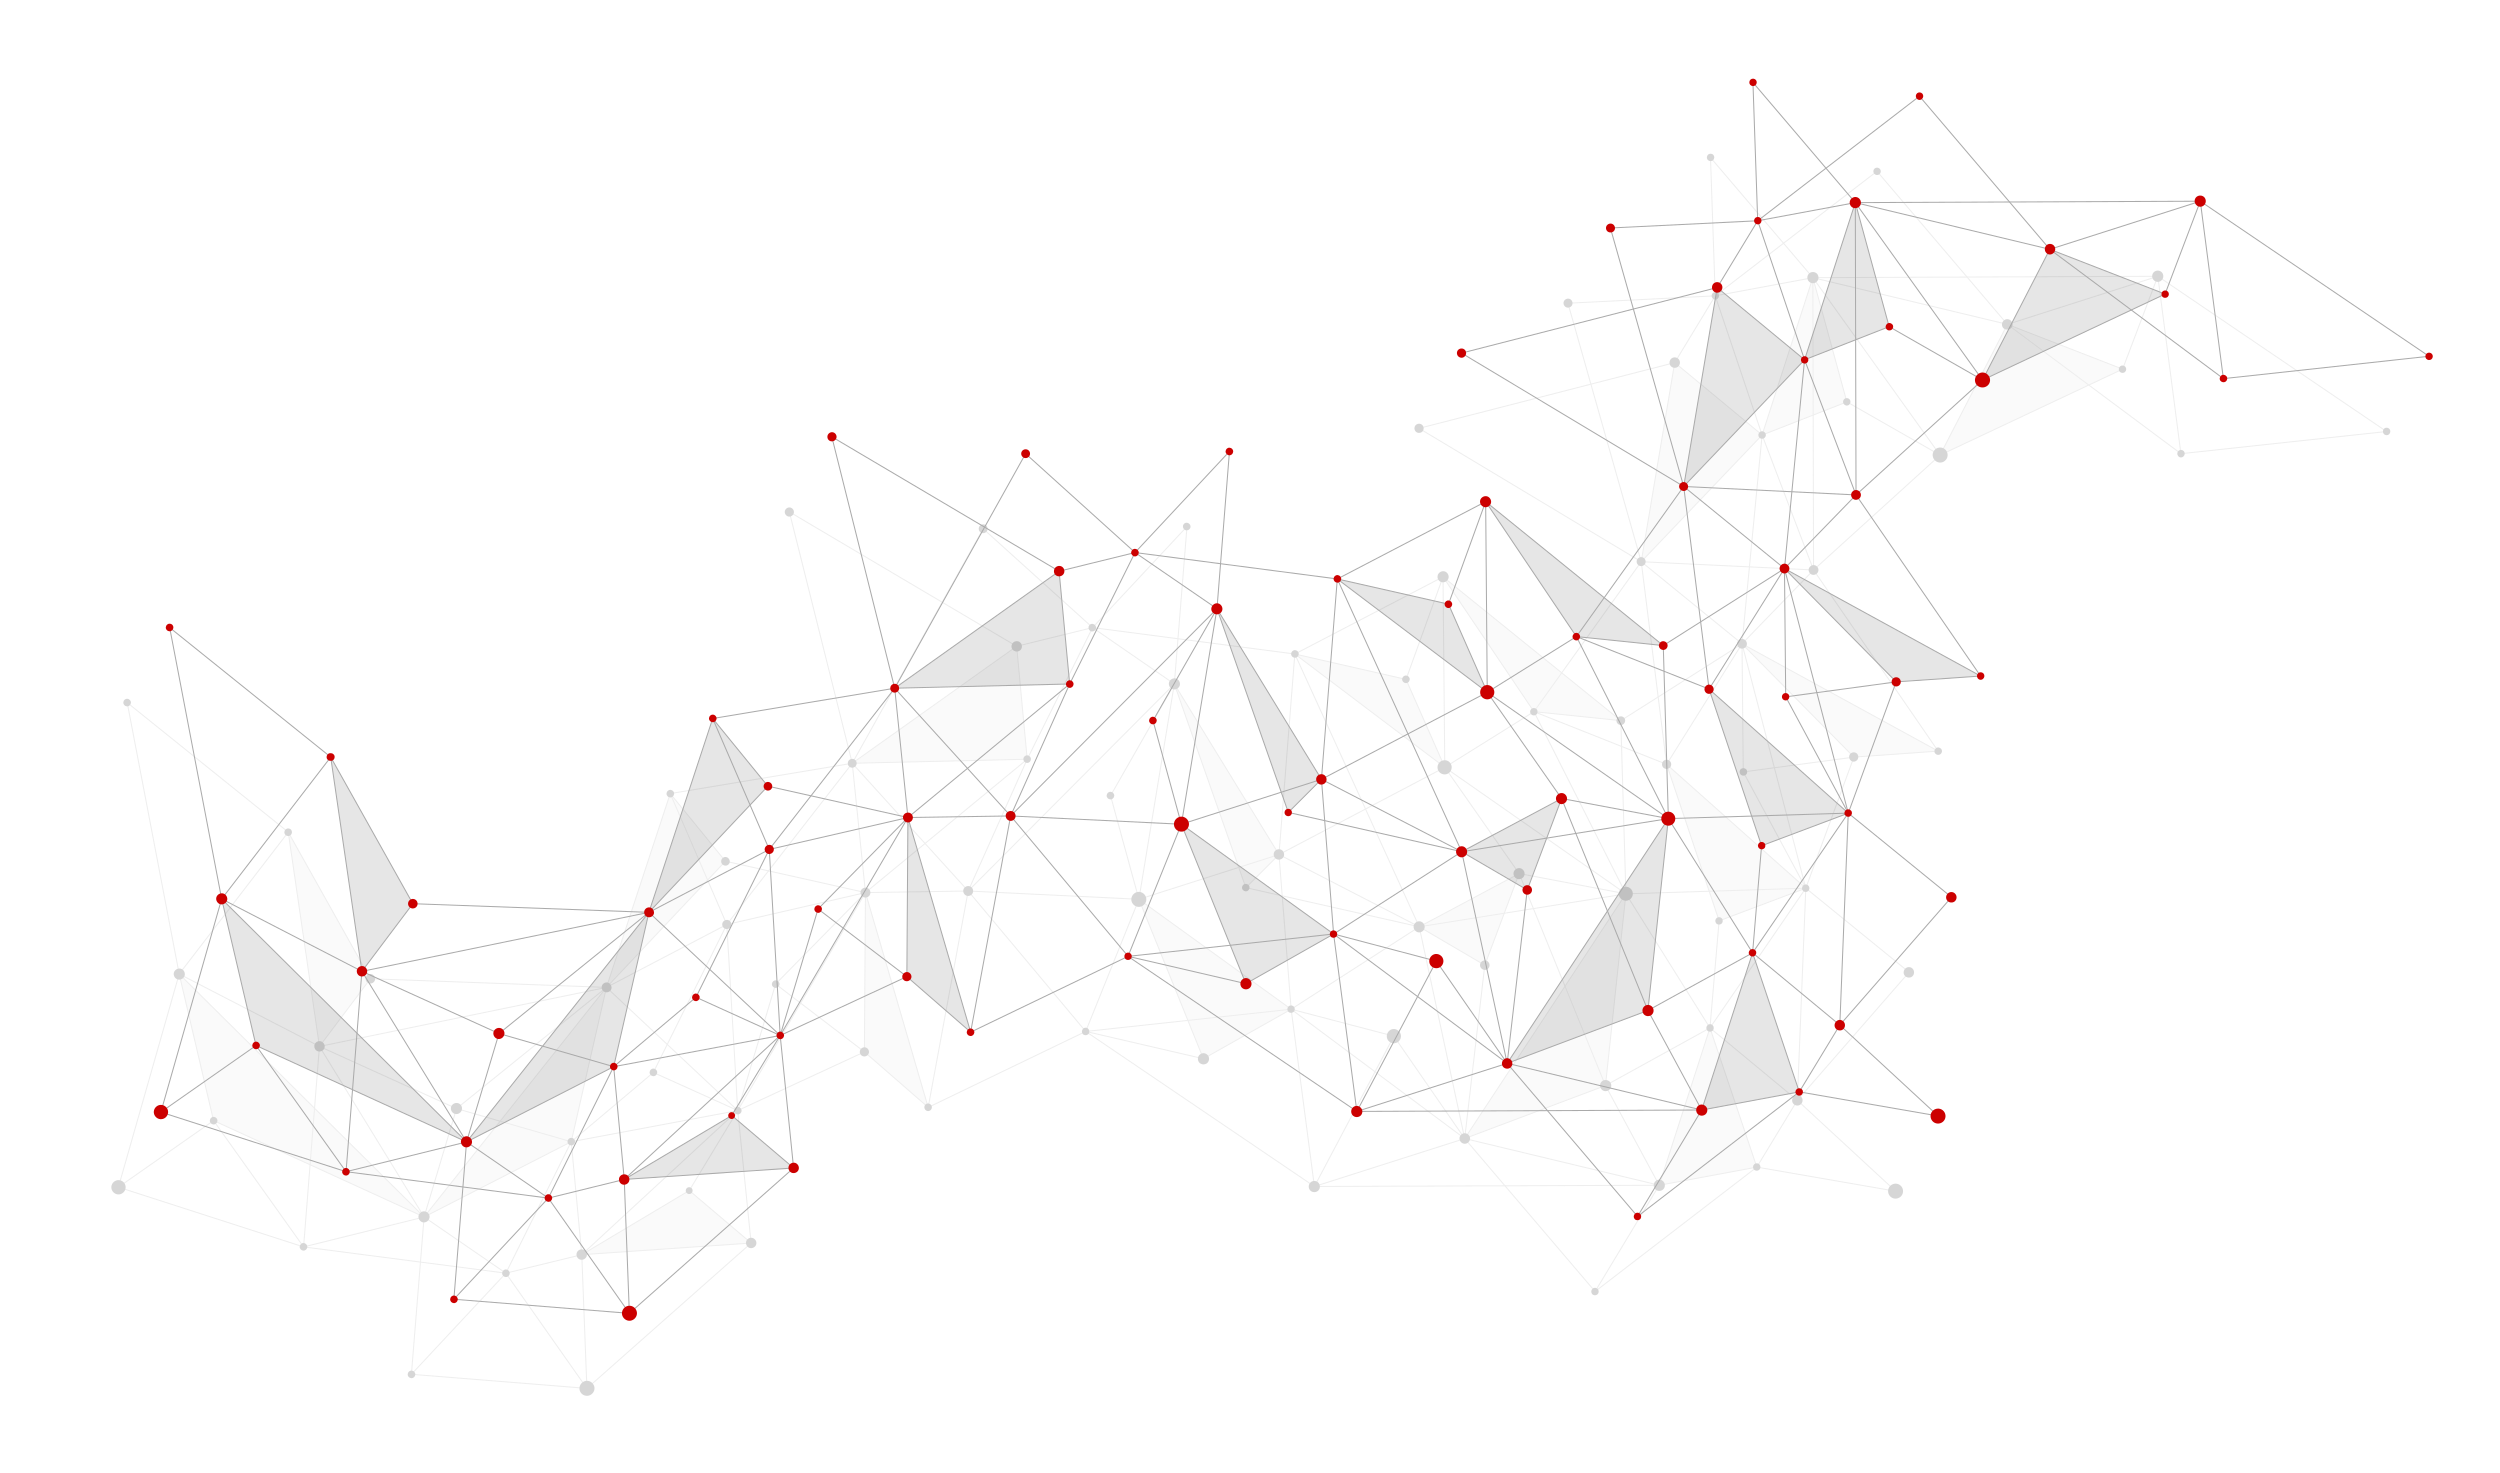 <?xml version="1.0" encoding="utf-8"?>
<!-- Generator: Adobe Illustrator 23.0.6, SVG Export Plug-In . SVG Version: 6.00 Build 0)  -->
<svg version="1.1" id="aeb5f580-2f50-46b3-98d3-690bb64aa878"
	 xmlns="http://www.w3.org/2000/svg" xmlns:xlink="http://www.w3.org/1999/xlink" x="0px" y="0px" viewBox="0 0 1418.9 836"
	 style="enable-background:new 0 0 1418.9 836;" xml:space="preserve">
<style type="text/css">
	.st0{opacity:0.2;}
	.st1{opacity:0.1;}
	.st2 opacity-1{fill:#AAAAAA;}
	.st3{fill:none;stroke:#AAAAAA;stroke-width:0.58;stroke-miterlimit:10;}
	.st4{fill:#333333;}
	.st5{fill:#CC0000;}



.anim-1{
	animation: color_pulse 10s infinite ease-in;
	animation-delay: 0s;
}
.anim-2{
	animation: color_pulse 10s infinite ease-in;
	animation-delay: 1s;
}
.anim-3{
	animation: color_pulse 10s infinite ease-in;
	animation-delay: 2s;
}
.anim-4{
	animation: color_pulse 10s infinite ease-in;
	animation-delay: 3s;
}
.anim-5{
	animation: color_pulse 10s infinite ease-in;
	animation-delay: 4s;
}

.anim-6{
	animation: color_pulse 10s infinite ease-in;
	animation-delay: 5s;
}

.anim-7{
	animation: color_pulse 10s infinite ease-in;
	animation-delay: 6s;
}

.anim-8{
	animation: color_pulse 10s infinite ease-in;
	animation-delay: 7s;
}

.anim-9{
	animation: color_pulse 10s infinite ease-in;
	animation-delay: 8s;
}

.opacity-1 { 
  animation: color_opacity 10s infinite ease-in;
	animation-delay: 0s;
}
.opacity-3 { 
  animation: color_opacity 10s infinite ease-in;
	animation-delay: 2s;
}
.opacity-6 { 
  animation: color_opacity 10s infinite ease-in;
	animation-delay: 5s;
}
.opacity-9 { 
  animation: color_opacity 10s infinite ease-in;
	animation-delay: 8s;
}

@keyframes color_pulse {
	0% { fill: #AAAAAA; }
	15% { fill: #e0928d; }
	30%{ fill: #CC0000; }
  75% { fill: #e0928d; }
  100% { fill: #AAAAAA; }
}

@keyframes color_opacity {
	0% { opacity: 100%; }
	15% { opacity: 0; }
	30%,100% { opacity: 100%; }
}


</style>
<g>
	<g class="st0">
		<g class="st1">
			<polygon class="st2 opacity-1" points="805.5,526 842.7,547.8 862.2,495.8 			"/>
			<polygon class="st2 opacity-3" points="975.7,522.6 945.9,433.8 1024.9,504.1 			"/>
			<polygon class="st2 opacity-6" points="1052.2,429.7 988.7,365.4 1100,426.3 			"/>
			<polygon class="st2 opacity-9" points="1000.1,246.9 1048.2,228.1 1028.9,157.6 			"/>
			<polygon class="st2 opacity-1" points="1101.1,258.3 1139.3,184.1 1204.7,209.5 			"/>
			<polygon class="st2 opacity-3" points="819,327.4 870.6,403.9 919.9,409 			"/>
			<polygon class="st2 opacity-6" points="941.7,672.7 997.1,662.4 970.5,583.4 			"/>
			<polygon class="st2 opacity-9" points="831.3,646.2 911.2,616.1 922.8,507.3 			"/>
			<polygon class="st2 opacity-1" points="683,600.9 732.8,572.8 646.4,510.4 			"/>
			<polygon class="st2 opacity-3" points="666.5,388.2 725.9,485 707.1,503.8 			"/>
			<polygon class="st2 opacity-6" points="734.9,371.2 820,435.5 798,385.6 			"/>
			<polygon class="st2 opacity-9" points="483.7,433.2 583,430.9 577,366.8 			"/>
			<polygon class="st2 opacity-1" points="344.2,560.4 380.4,450.4 411.7,488.8 			"/>
			<polygon class="st2 opacity-3" points="490.6,597 491.2,506.6 526.8,628.5 			"/>
			<polygon class="st2 opacity-6" points="330.2,712.1 391.2,675.7 426.3,705.5 			"/>
			<polygon class="st2 opacity-9" points="240.7,690.7 324.2,648 344.2,560.4 			"/>
			<polygon class="st2 opacity-1" points="181.3,593.9 163.6,472.3 210.2,555.5 			"/>
			<polygon class="st2 opacity-3" points="101.7,552.8 121.2,636 240.7,690.7 			"/>
			<polygon class="st2 opacity-6" points="950.5,205.8 1000.1,246.9 931.5,318.8 			"/>
		</g>
		<g>
			<line class="st3" x1="746" y1="673.4" x2="791.1" y2="588.1"/>
			<polyline class="st3" points="646.4,510.4 683,600.9 732.8,572.8 			"/>
			<line class="st3" x1="616.2" y1="585.4" x2="683" y2="600.9"/>
			<polyline class="st3" points="950.5,205.8 931.5,318.8 1000.1,246.9 1029.3,323.5 931.5,318.8 945.9,433.8 1024.9,504.1 
				922.8,507.3 970.5,583.4 1024.9,504.1 1020.1,624.5 			"/>
			<polyline class="st3" points="1000.1,246.9 988.7,365.4 1100,426.3 1029.3,323.5 988.7,365.4 1052.2,429.7 1100,426.3 			"/>
			<polyline class="st3" points="1028.9,157.6 973.5,167.9 1065.3,97.2 1139.3,184.1 1028.9,157.6 970.8,89.4 973.5,167.9 
				950.5,205.8 1000.1,246.9 973.5,167.9 889.9,172.1 931.5,318.8 805.4,243.1 950.5,205.8 			"/>
			<polyline class="st3" points="1237.8,257.5 1224.7,156.8 1139.3,184.1 1237.8,257.5 1354.5,244.9 1224.7,156.8 1028.9,157.6 
				1000.1,246.9 1048.2,228.1 			"/>
			<polyline class="st3" points="1101.1,258.3 1029.3,323.5 1028.9,157.6 1101.1,258.3 1139.3,184.1 1204.7,209.5 1101.1,258.3 			
				"/>
			<polyline class="st3" points="922.8,507.3 870.6,403.9 945.9,433.8 988.7,365.4 931.5,318.8 870.6,403.9 919.9,409 922.8,507.3 
				911.2,616.1 970.5,583.4 			"/>
			<polyline class="st3" points="941.7,672.7 831.3,646.2 905.3,733 997.1,662.4 941.7,672.7 			"/>
			<polyline class="st3" points="945.9,433.8 975.7,522.6 1024.9,504.1 1083.5,551.8 1020.1,624.5 1075.9,676.1 997.1,662.4 
				970.5,583.4 1020.1,624.5 997.1,662.4 			"/>
			<polyline class="st3" points="922.8,507.3 831.3,646.2 911.2,616.1 941.7,672.7 			"/>
			<line class="st3" x1="989.4" y1="438.1" x2="1024.9" y2="504.1"/>
			<polyline class="st3" points="1028.9,157.6 1048.2,228.1 1101.1,258.3 			"/>
			<polyline class="st3" points="577,366.8 483.7,433.2 583,430.9 549.5,505.7 483.7,433.2 412.5,524.7 418.7,630.3 344.2,560.4 
				324.2,648 418.7,630.3 330.2,712.1 			"/>
			<polyline class="st3" points="583,430.9 491.2,506.6 526.8,628.5 549.5,505.7 491.2,506.6 490.6,597 526.8,628.5 			"/>
			<polyline class="st3" points="666.5,388.2 620.1,356.2 734.9,371.2 725.9,485 666.5,388.2 673.7,298.8 620.1,356.2 577,366.8 
				583,430.9 620.1,356.2 558,300.1 483.7,433.2 448,290.5 577,366.8 			"/>
			<polyline class="st3" points="370.8,608.7 324.2,648 240.7,690.7 101.7,552.8 72.2,398.8 163.6,472.3 181.3,593.9 101.7,552.8 
				163.6,472.3 			"/>
			<polyline class="st3" points="324.2,648 259.1,629.2 344.2,560.4 411.7,488.8 380.4,450.4 483.7,433.2 491.2,506.6 412.5,524.7 
				380.4,450.4 344.2,560.4 240.7,690.7 172.3,707.7 67.2,673.8 101.7,552.8 121.2,636 172.3,707.7 			"/>
			<polyline class="st3" points="412.5,524.7 370.8,608.7 418.7,630.3 426.3,705.5 330.2,712.1 333.1,788 287.1,722.6 324.2,648 
				330.2,712.1 287.1,722.6 233.5,780 240.7,690.7 181.3,593.9 172.3,707.7 287.1,722.6 240.7,690.7 			"/>
			<polyline class="st3" points="411.7,488.8 491.2,506.6 418.7,630.3 490.6,597 440.2,558.5 491.2,506.6 			"/>
			<polyline class="st3" points="440.2,558.5 418.7,630.3 391.2,675.7 426.3,705.5 333.1,788 233.5,780 			"/>
			<polyline class="st3" points="666.5,388.2 630.3,451.6 646.4,510.4 732.8,572.8 746,673.4 831.3,646.2 732.8,572.8 616.2,585.4 
				746,673.4 941.7,672.7 970.5,583.4 975.7,522.6 			"/>
			<polyline class="st3" points="805.5,526 732.8,572.8 725.9,485 820,435.5 922.8,507.3 805.5,526 725.9,485 646.4,510.4 
				666.5,388.2 549.5,505.7 646.4,510.4 			"/>
			<polyline class="st3" points="820,435.5 862.2,495.8 922.8,507.3 			"/>
			<polyline class="st3" points="734.9,371.2 819,327.4 870.6,403.9 820,435.5 734.9,371.2 805.5,526 831.3,646.2 791.1,588.1 
				732.8,572.8 			"/>
			<polyline class="st3" points="820,435.5 819,327.4 919.9,409 988.7,365.4 1024.9,504.1 1052.2,429.7 989.4,438.1 988.7,365.4 			
				"/>
			<polyline class="st3" points="646.4,510.4 616.2,585.4 526.8,628.5 			"/>
			<line class="st3" x1="549.5" y1="505.7" x2="616.2" y2="585.4"/>
			<polyline class="st3" points="911.2,616.1 862.2,495.8 805.5,526 842.7,547.8 862.2,495.8 			"/>
			<line class="st3" x1="842.7" y1="547.8" x2="831.3" y2="646.2"/>
			<line class="st3" x1="1224.7" y1="156.8" x2="1204.7" y2="209.5"/>
			<line class="st3" x1="391.2" y1="675.7" x2="330.2" y2="712.1"/>
			<polyline class="st3" points="67.2,673.8 121.2,636 240.7,690.7 259.1,629.2 181.3,593.9 344.2,560.4 412.5,524.7 			"/>
			<polyline class="st3" points="163.6,472.3 210.2,555.5 181.3,593.9 			"/>
			<line class="st3" x1="210.2" y1="555.5" x2="344.2" y2="560.4"/>
			<polyline class="st3" points="666.5,388.2 707.1,503.8 725.9,485 			"/>
			<line class="st3" x1="707.1" y1="503.8" x2="805.5" y2="526"/>
			<polyline class="st3" points="734.9,371.2 798,385.6 820,435.5 			"/>
			<line class="st3" x1="798" y1="385.6" x2="819" y2="327.4"/>
			<line class="st3" x1="905.3" y1="733" x2="941.7" y2="672.7"/>
		</g>
		<g>
			<path class="st4" d="M972.2,91c0.9-0.8,1-2.1,0.3-3s-2.1-1-3-0.3c-0.9,0.8-1,2.1-0.3,3c0,0,0,0,0,0C970,91.6,971.3,91.7,972.2,91
				z"/>
			<path class="st4" d="M974.9,169.5c0.9-0.8,1-2.1,0.3-3s-2.1-1-3-0.3c-0.9,0.8-1,2.1-0.3,3c0,0,0,0,0,0
				C972.7,170.2,974,170.3,974.9,169.5z"/>
			<path class="st4" d="M1001.5,248.5c0.9-0.8,1-2.1,0.2-3c-0.8-0.9-2.1-1-3-0.2l0,0c-0.9,0.8-1,2.1-0.2,3
				C999.2,249.2,1000.6,249.3,1001.5,248.5z"/>
			<path class="st4" d="M1049.5,229.7c0.9-0.8,1-2.1,0.3-3c-0.8-0.9-2.1-1-3-0.3c-0.9,0.8-1,2.1-0.3,3c0,0,0,0,0,0
				C1047.3,230.3,1048.6,230.5,1049.5,229.7z"/>
			<path class="st4" d="M1031.1,325.6c1.2-1,1.3-2.8,0.3-3.9c-1-1.2-2.8-1.3-3.9-0.3c-1.2,1-1.3,2.8-0.3,3.9
				C1028.1,326.5,1029.9,326.6,1031.1,325.6C1031.1,325.6,1031.1,325.6,1031.1,325.6z"/>
			<path class="st4" d="M990.5,367.5c1.2-1,1.3-2.7,0.3-3.9c-1-1.2-2.7-1.3-3.9-0.3c-1.2,1-1.3,2.7-0.3,3.9
				C987.6,368.3,989.3,368.5,990.5,367.5z"/>
			<path class="st4" d="M1053.8,431.6c1.1-0.9,1.2-2.6,0.3-3.7c-0.9-1.1-2.6-1.2-3.7-0.3c-1.1,0.9-1.2,2.6-0.3,3.7
				C1051.1,432.5,1052.7,432.6,1053.8,431.6C1053.8,431.7,1053.8,431.7,1053.8,431.6z"/>
			<path class="st4" d="M933.1,320.7c1.1-0.9,1.2-2.5,0.3-3.6c-0.9-1.1-2.5-1.2-3.6-0.3c-1.1,0.9-1.2,2.5-0.3,3.6c0,0,0,0,0,0
				C930.5,321.5,932,321.6,933.1,320.7z"/>
			<path class="st4" d="M891.6,174c1.1-0.9,1.2-2.5,0.3-3.6c-0.9-1.1-2.5-1.2-3.6-0.3c-1.1,0.9-1.2,2.5-0.3,3.6c0,0,0,0,0,0
				C888.9,174.8,890.5,174.9,891.6,174C891.6,174,891.6,174,891.6,174z"/>
			<path class="st4" d="M1101.4,428c0.9-0.8,1.1-2.1,0.3-3c-0.8-0.9-2.1-1.1-3-0.3c-0.9,0.8-1.1,2.1-0.3,3c0,0,0,0,0,0
				C1099.2,428.6,1100.5,428.7,1101.4,428z"/>
			<path class="st4" d="M1066.7,98.9c0.9-0.8,1-2.1,0.3-3c-0.8-0.9-2.1-1-3-0.3c-0.9,0.8-1,2.1-0.3,3c0,0,0,0,0,0
				C1064.5,99.5,1065.8,99.6,1066.7,98.9z"/>
			<path class="st4" d="M1239.2,259.1c0.9-0.8,1-2.1,0.3-3c-0.8-0.9-2.1-1-3-0.3c-0.9,0.8-1,2.1-0.3,3c0,0,0,0,0,0
				C1237,259.8,1238.3,259.9,1239.2,259.1z"/>
			<path class="st4" d="M1206,211.2c0.9-0.8,1-2.1,0.3-3c-0.8-0.9-2.1-1-3-0.3c-0.9,0.8-1,2.1-0.3,3c0,0,0,0,0,0
				C1203.8,211.8,1205.1,211.9,1206,211.2z"/>
			<path class="st4" d="M1355.9,246.5c0.9-0.8,1-2.1,0.3-3c-0.8-0.9-2.1-1-3-0.3c-0.9,0.8-1,2.1-0.3,3c0,0,0,0,0,0
				C1353.6,247.1,1355,247.3,1355.9,246.5z"/>
			<path class="st4" d="M1031,160c1.3-1.1,1.5-3.1,0.4-4.5c-1.1-1.3-3.1-1.5-4.5-0.4c-1.3,1.1-1.5,3.1-0.4,4.5c0,0,0,0,0,0
				C1027.7,161,1029.7,161.1,1031,160z"/>
			<path class="st4" d="M1226.7,159.2c1.3-1.1,1.5-3.1,0.4-4.5c-1.1-1.3-3.1-1.5-4.5-0.4c-1.3,1.1-1.5,3.1-0.4,4.5
				C1223.4,160.2,1225.4,160.4,1226.7,159.2C1226.7,159.2,1226.7,159.2,1226.7,159.2z"/>
			<path class="st4" d="M1141.2,186.4c1.3-1.1,1.4-3,0.3-4.2c-1.1-1.3-3-1.4-4.2-0.3c-1.3,1.1-1.4,2.9-0.4,4.2
				C1138.1,187.3,1139.9,187.4,1141.2,186.4C1141.2,186.4,1141.2,186.4,1141.2,186.4z"/>
			<path class="st4" d="M1103.9,261.5c1.8-1.5,2-4.2,0.5-6c-1.5-1.8-4.2-2-6-0.5c-1.8,1.5-2,4.2-0.5,6
				C1099.4,262.8,1102.1,263.1,1103.9,261.5C1103.9,261.6,1103.9,261.5,1103.9,261.5z"/>
			<path class="st4" d="M1078.6,679.3c1.8-1.5,2-4.2,0.5-6c-1.5-1.8-4.2-2-6-0.5c-1.8,1.5-2,4.2-0.5,6
				C1074.1,680.6,1076.8,680.8,1078.6,679.3C1078.6,679.3,1078.6,679.3,1078.6,679.3z"/>
			<path class="st4" d="M952.4,208.1c1.3-1.1,1.4-3,0.4-4.2c-1.1-1.3-3-1.4-4.2-0.4s-1.4,3-0.4,4.2c0,0,0,0,0,0
				C949.3,209,951.2,209.1,952.4,208.1z"/>
			<path class="st4" d="M807.1,245.1c1.1-0.9,1.2-2.6,0.3-3.7c-0.9-1.1-2.6-1.2-3.7-0.3c-1.1,0.9-1.2,2.6-0.3,3.7c0,0,0,0,0,0
				C804.3,245.9,806,246,807.1,245.1z"/>
			<path class="st4" d="M995.7,660.7c-0.9,0.8-1,2.1-0.3,3s2.1,1,3,0.3c0.9-0.8,1-2.1,0.3-3c0,0,0,0,0,0
				C998,660.1,996.6,660,995.7,660.7z"/>
			<path class="st4" d="M969.2,581.8c-0.9,0.8-1,2.1-0.3,3s2.1,1,3,0.3s1-2.1,0.3-3c0,0,0,0,0,0C971.4,581.1,970.1,581,969.2,581.8z
				"/>
			<path class="st4" d="M920.2,504.2c-1.7,1.4-1.9,4-0.5,5.6c1.4,1.7,4,1.9,5.6,0.5c1.7-1.4,1.9-4,0.5-5.6c0,0,0,0,0,0
				C924.4,503,921.9,502.8,920.2,504.2z"/>
			<path class="st4" d="M944.2,431.8c-1.1,0.9-1.2,2.6-0.3,3.7c0.9,1.1,2.6,1.2,3.7,0.3c1.1-0.9,1.2-2.6,0.3-3.7c0,0,0,0,0,0
				C946.9,431,945.3,430.9,944.2,431.8C944.2,431.8,944.2,431.8,944.2,431.8z"/>
			<path class="st4" d="M918.3,407.1c-1,0.9-1.2,2.4-0.3,3.5c0.9,1,2.4,1.2,3.5,0.3c1-0.9,1.2-2.4,0.3-3.5c0,0,0,0,0,0
				C920.9,406.4,919.3,406.3,918.3,407.1C918.3,407.1,918.3,407.1,918.3,407.1z"/>
			<path class="st4" d="M1023.5,502.5c-0.9,0.8-1,2.1-0.3,3c0.8,0.9,2.1,1,3,0.3c0.9-0.8,1-2.1,0.3-3c0,0,0,0,0,0
				C1025.7,501.8,1024.4,501.7,1023.5,502.5z"/>
			<path class="st4" d="M974.3,521c-0.9,0.8-1,2.1-0.3,3s2.1,1,3,0.3s1-2.1,0.3-3c0,0,0,0,0,0C976.6,520.4,975.2,520.3,974.3,521z"
				/>
			<path class="st4" d="M988,436.5c-0.9,0.8-0.9,2.2-0.1,3.1c0.8,0.8,2,0.9,2.9,0.2c1-0.7,1.1-2.1,0.4-3s-2.1-1.1-3-0.4
				C988.1,436.3,988.1,436.4,988,436.5z"/>
			<path class="st4" d="M869.2,402.3c-0.9,0.8-1,2.1-0.3,3c0.8,0.9,2.1,1,3,0.3s1-2.1,0.3-3c0,0,0,0,0,0
				C871.4,401.7,870.1,401.6,869.2,402.3z"/>
			<path class="st4" d="M903.9,731.4c-0.9,0.8-1,2.1-0.3,3s2.1,1,3,0.3c0.9-0.8,1-2.1,0.3-3c0,0,0,0,0,0
				C906.2,730.8,904.8,730.6,903.9,731.4z"/>
			<path class="st4" d="M731.4,571.1c-0.9,0.8-1,2.1-0.3,3s2.1,1,3,0.3s1-2.1,0.3-3c0,0,0,0,0,0
				C733.6,570.5,732.3,570.4,731.4,571.1z"/>
			<path class="st4" d="M705.7,502.1c-0.9,0.8-1.1,2.1-0.3,3c0.8,0.9,2.1,1.1,3,0.3c0.9-0.8,1.1-2.1,0.3-3c0,0,0,0,0,0
				C707.9,501.5,706.6,501.4,705.7,502.1z"/>
			<path class="st4" d="M614.8,583.8c-0.9,0.8-1,2.1-0.3,3s2.1,1,3,0.3s1-2.1,0.3-3c0,0,0,0,0,0C617,583.1,615.7,583,614.8,583.8z"
				/>
			<path class="st4" d="M939.7,670.3c-1.3,1.1-1.5,3.1-0.4,4.5c1.1,1.3,3.1,1.5,4.5,0.4c1.3-1.1,1.5-3.1,0.4-4.5c0,0,0,0,0,0
				C943,669.3,941,669.1,939.7,670.3z"/>
			<path class="st4" d="M909.2,613.7c-1.3,1.1-1.5,3.1-0.3,4.5c1.1,1.3,3.1,1.5,4.5,0.3c1.3-1.1,1.5-3.1,0.3-4.5
				C912.5,612.8,910.5,612.6,909.2,613.7z"/>
			<path class="st4" d="M743.9,671c-1.3,1.1-1.5,3.1-0.4,4.5c1.1,1.3,3.1,1.5,4.5,0.4c1.3-1.1,1.5-3.1,0.4-4.5c0,0,0,0,0,0
				C747.2,670,745.2,669.9,743.9,671C743.9,671,743.9,671,743.9,671z"/>
			<path class="st4" d="M681,598.5c-1.3,1.1-1.5,3.1-0.4,4.5c1.1,1.3,3.1,1.5,4.5,0.4c1.3-1.1,1.5-3.1,0.4-4.5
				C684.3,597.5,682.3,597.4,681,598.5C681,598.5,681,598.5,681,598.5z"/>
			<path class="st4" d="M829.4,643.9c-1.3,1.1-1.4,3-0.3,4.2c1.1,1.3,3,1.4,4.2,0.3c1.3-1.1,1.4-3,0.3-4.2c0,0,0,0,0,0
				C832.5,643,830.6,642.8,829.4,643.9z"/>
			<path class="st4" d="M788.5,585c-1.7,1.5-1.9,4-0.5,5.7c1.5,1.7,4,1.9,5.7,0.5c1.7-1.5,1.9-4,0.5-5.7c0,0,0,0,0,0
				C792.7,583.8,790.2,583.5,788.5,585z"/>
			<path class="st4" d="M817.3,432.4c-1.7,1.5-1.9,4-0.5,5.7c1.5,1.7,4,1.9,5.7,0.5c1.7-1.5,1.9-4,0.5-5.7c0,0,0,0,0,0
				C821.6,431.2,819.1,431,817.3,432.4z"/>
			<path class="st4" d="M1018.2,622.2c-1.3,1.1-1.4,3-0.4,4.2c1.1,1.3,3,1.4,4.2,0.4c1.3-1.1,1.4-3,0.4-4.2c0,0,0,0,0,0
				C1021.3,621.3,1019.4,621.1,1018.2,622.2z"/>
			<path class="st4" d="M1081.5,549.6c-1.3,1.1-1.4,3-0.4,4.2s3,1.4,4.2,0.4s1.4-3,0.4-4.2c0,0,0,0,0,0
				C1084.7,548.7,1082.8,548.5,1081.5,549.6z"/>
			<path class="st4" d="M673.5,301c1.2,0,2.2-0.9,2.2-2.1c0-1.1-0.8-2-1.9-2.2c-1.2-0.2-2.3,0.7-2.4,1.9s0.7,2.3,1.9,2.4
				C673.3,301,673.4,301,673.5,301z"/>
			<path class="st4" d="M619.9,358.4c1.2,0,2.2-0.9,2.2-2.1c0-1.1-0.8-2-1.9-2.2c-1.2-0.2-2.3,0.7-2.4,1.9s0.7,2.3,1.9,2.4
				C619.7,358.4,619.8,358.4,619.9,358.4z"/>
			<path class="st4" d="M582.8,433c1.2,0.1,2.2-0.8,2.3-2c0.1-1.2-0.8-2.2-2-2.3c-1.2-0.1-2.2,0.8-2.3,2
				C580.8,431.9,581.6,432.9,582.8,433C582.8,433,582.8,433,582.8,433z"/>
			<path class="st4" d="M630.1,453.7c1.2,0.1,2.2-0.8,2.3-2c0.1-1.2-0.8-2.2-2-2.3c-1.2-0.1-2.2,0.8-2.3,2
				C628,452.6,628.9,453.6,630.1,453.7C630.1,453.7,630.1,453.7,630.1,453.7z"/>
			<path class="st4" d="M549.3,508.5c1.5,0.1,2.9-1,3-2.6s-1-2.9-2.6-3c-1.5-0.1-2.9,1-3,2.5C546.6,507,547.7,508.4,549.3,508.5
				C549.2,508.5,549.3,508.5,549.3,508.5z"/>
			<path class="st4" d="M491,509.4c1.5,0.1,2.9-1,3-2.6s-1-2.9-2.6-3c-1.5-0.1-2.9,1-3,2.5C488.3,508,489.5,509.3,491,509.4z"/>
			<path class="st4" d="M490.4,599.6c1.4,0.1,2.7-1,2.8-2.4c0.1-1.4-1-2.7-2.4-2.8c-1.4-0.1-2.7,1-2.8,2.4
				C487.9,598.2,488.9,599.5,490.4,599.6z"/>
			<path class="st4" d="M483.5,435.7c1.4,0.1,2.6-0.9,2.7-2.3s-0.9-2.6-2.3-2.7c-1.4-0.1-2.6,0.9-2.7,2.3c0,0,0,0,0,0
				C481,434.4,482.1,435.6,483.5,435.7z"/>
			<path class="st4" d="M557.8,302.6c1.4,0.1,2.6-0.9,2.7-2.3c0.1-1.4-0.9-2.6-2.3-2.7c-1.4-0.1-2.6,0.9-2.7,2.3c0,0,0,0,0,0
				C555.4,301.3,556.4,302.5,557.8,302.6C557.8,302.6,557.8,302.6,557.8,302.6z"/>
			<path class="st4" d="M526.6,630.6c1.2,0.1,2.2-0.8,2.3-2c0.1-1.2-0.8-2.2-2-2.3c-1.2-0.1-2.2,0.8-2.3,2
				C524.6,629.5,525.4,630.5,526.6,630.6z"/>
			<path class="st4" d="M734.8,373.3c1.2,0.1,2.2-0.8,2.3-2c0.1-1.2-0.8-2.2-2-2.3c-1.2-0.1-2.2,0.8-2.3,2
				C732.7,372.2,733.6,373.2,734.8,373.3C734.7,373.3,734.8,373.3,734.8,373.3z"/>
			<path class="st4" d="M797.8,387.7c1.2,0.1,2.2-0.8,2.3-2c0.1-1.2-0.8-2.2-2-2.3c-1.2-0.1-2.2,0.8-2.3,2
				C795.7,386.6,796.6,387.6,797.8,387.7z"/>
			<path class="st4" d="M666.3,391.3c1.7,0.1,3.3-1.2,3.4-2.9s-1.2-3.3-2.9-3.4c-1.7-0.1-3.3,1.2-3.4,2.9c0,0,0,0,0,0
				C663.3,389.6,664.6,391.2,666.3,391.3z"/>
			<path class="st4" d="M805.2,529.2c1.7,0.1,3.3-1.2,3.4-2.9c0.1-1.7-1.2-3.3-2.9-3.4c-1.7-0.1-3.3,1.2-3.4,2.9c0,0,0,0,0,0
				C802.2,527.5,803.5,529,805.2,529.2C805.2,529.2,805.2,529.2,805.2,529.2z"/>
			<path class="st4" d="M861.9,499c1.7,0.1,3.3-1.2,3.4-2.9s-1.2-3.3-2.9-3.4c-1.7-0.1-3.3,1.2-3.4,2.9c0,0,0,0,0,0
				C858.9,497.3,860.2,498.9,861.9,499z"/>
			<path class="st4" d="M842.5,550.5c1.5,0.1,2.8-1,2.9-2.5c0.1-1.5-1-2.8-2.5-2.9c-1.5-0.1-2.8,1-2.9,2.5
				C839.9,549,841,550.3,842.5,550.5C842.5,550.5,842.5,550.5,842.5,550.5z"/>
			<path class="st4" d="M818.8,330.5c1.7,0.1,3.3-1.2,3.4-2.9c0.1-1.7-1.2-3.3-2.9-3.4c-1.7-0.1-3.3,1.2-3.4,2.9c0,0,0,0,0,0
				C815.7,328.8,817,330.4,818.8,330.5C818.8,330.5,818.8,330.5,818.8,330.5z"/>
			<path class="st4" d="M725.6,487.9c1.7,0.1,3.1-1.1,3.2-2.7c0.1-1.7-1.1-3.1-2.7-3.2c-1.7-0.1-3.1,1.1-3.2,2.7c0,0,0,0,0,0
				C722.8,486.4,724,487.8,725.6,487.9z"/>
			<path class="st4" d="M646,514.7c2.3,0.2,4.4-1.6,4.6-3.9s-1.6-4.4-3.9-4.6c-2.3-0.2-4.4,1.6-4.6,3.9
				C641.9,512.4,643.7,514.5,646,514.7z"/>
			<path class="st4" d="M332.8,792.2c2.3,0.2,4.4-1.6,4.6-3.9c0.2-2.3-1.6-4.4-3.9-4.6c-2.3-0.2-4.4,1.6-4.6,3.9
				C328.7,790,330.4,792,332.8,792.2C332.8,792.2,332.8,792.2,332.8,792.2z"/>
			<path class="st4" d="M576.8,369.8c1.7,0.1,3.1-1.1,3.2-2.7c0.1-1.7-1.1-3.1-2.7-3.2c-1.7-0.1-3.1,1.1-3.2,2.7c0,0,0,0,0,0
				C573.9,368.2,575.1,369.6,576.8,369.8z"/>
			<path class="st4" d="M447.8,293.2c1.4,0.1,2.7-1,2.8-2.4c0.1-1.4-1-2.7-2.4-2.8c-1.4-0.1-2.7,1-2.8,2.4c0,0,0,0,0,0
				C445.3,291.8,446.4,293.1,447.8,293.2z"/>
			<path class="st4" d="M233.7,777.9c-1.2-0.1-2.2,0.8-2.3,2c-0.1,1.2,0.8,2.2,2,2.3c1.2,0.1,2.2-0.8,2.3-2
				C235.8,779,234.9,778,233.7,777.9C233.7,777.9,233.7,777.9,233.7,777.9z"/>
			<path class="st4" d="M287.3,720.5c-1.2-0.1-2.2,0.8-2.3,2c-0.1,1.2,0.8,2.2,2,2.3c1.2,0.1,2.2-0.8,2.3-2
				C289.4,721.6,288.5,720.6,287.3,720.5C287.3,720.5,287.3,720.5,287.3,720.5z"/>
			<path class="st4" d="M324.4,645.8c-1.2-0.1-2.2,0.8-2.3,2c-0.1,1.2,0.8,2.2,2,2.3c1.2,0.1,2.2-0.8,2.3-2
				C326.5,647,325.6,645.9,324.4,645.8C324.4,645.8,324.4,645.8,324.4,645.8z"/>
			<path class="st4" d="M344.5,557.6c-1.5-0.1-2.9,1-3,2.6s1,2.9,2.6,3c1.5,0.1,2.9-1,3-2.5C347.1,559.1,346,557.7,344.5,557.6
				C344.5,557.6,344.5,557.6,344.5,557.6z"/>
			<path class="st4" d="M412.7,522.1c-1.4-0.1-2.7,1-2.8,2.4s1,2.7,2.4,2.8c1.4,0.1,2.7-1,2.8-2.4c0,0,0,0,0,0
				C415.2,523.5,414.2,522.2,412.7,522.1z"/>
			<path class="st4" d="M411.9,486.4c-1.3-0.1-2.5,0.9-2.6,2.3c-0.1,1.3,0.9,2.5,2.3,2.6c1.3,0.1,2.5-0.9,2.6-2.2
				C414.2,487.7,413.2,486.5,411.9,486.4C411.9,486.4,411.9,486.4,411.9,486.4z"/>
			<path class="st4" d="M418.9,628.2c-1.2-0.1-2.2,0.8-2.3,2c-0.1,1.2,0.8,2.2,2,2.3c1.2,0.1,2.2-0.8,2.3-2
				C420.9,629.3,420.1,628.3,418.9,628.2C418.9,628.2,418.9,628.2,418.9,628.2z"/>
			<path class="st4" d="M371,606.5c-1.2-0.1-2.2,0.8-2.3,2c-0.1,1.2,0.8,2.2,2,2.3c1.2,0.1,2.2-0.8,2.3-2
				C373.1,607.6,372.2,606.6,371,606.5z"/>
			<path class="st4" d="M391.3,673.8c-1.1-0.1-2,0.7-2.1,1.8c-0.1,1.1,0.7,2,1.8,2.1c1.1,0.1,2-0.7,2.1-1.8
				C393.2,674.8,392.4,673.9,391.3,673.8C391.3,673.8,391.3,673.8,391.3,673.8z"/>
			<path class="st4" d="M440.4,556.4c-1.2-0.1-2.2,0.8-2.3,2c-0.1,1.2,0.8,2.2,2,2.3c1.2,0.1,2.2-0.8,2.3-2
				C442.5,557.5,441.6,556.5,440.4,556.4C440.4,556.4,440.4,556.4,440.4,556.4z"/>
			<path class="st4" d="M380.6,448.3c-1.2-0.1-2.2,0.8-2.3,2c-0.1,1.2,0.8,2.2,2,2.3c1.2,0.1,2.2-0.8,2.3-2
				C382.7,449.4,381.8,448.4,380.6,448.3C380.6,448.3,380.6,448.3,380.6,448.3z"/>
			<path class="st4" d="M172.4,705.5c-1.2-0.1-2.2,0.8-2.3,2c-0.1,1.2,0.8,2.2,2,2.3c1.2,0.1,2.2-0.8,2.3-2
				C174.5,706.7,173.6,705.6,172.4,705.5C172.5,705.5,172.4,705.5,172.4,705.5z"/>
			<path class="st4" d="M121.4,633.9c-1.2-0.1-2.2,0.8-2.3,2c-0.1,1.2,0.8,2.2,2,2.3c1.2,0.1,2.2-0.8,2.3-2
				C123.5,635,122.6,634,121.4,633.9C121.4,633.9,121.4,633.9,121.4,633.9z"/>
			<path class="st4" d="M163.7,470.2c-1.2-0.1-2.2,0.8-2.3,2s0.8,2.2,2,2.3c1.2,0.1,2.2-0.8,2.3-2
				C165.8,471.3,165,470.3,163.7,470.2C163.8,470.2,163.8,470.2,163.7,470.2z"/>
			<path class="st4" d="M72.3,396.6c-1.2-0.1-2.2,0.8-2.3,2s0.8,2.2,2,2.3c1.2,0.1,2.2-0.8,2.3-2C74.4,397.8,73.5,396.7,72.3,396.6z
				"/>
			<path class="st4" d="M240.9,687.5c-1.7-0.1-3.3,1.2-3.4,2.9c-0.1,1.7,1.2,3.3,2.9,3.4c1.7,0.1,3.2-1.2,3.4-2.9
				C244,689.2,242.7,687.7,240.9,687.5z"/>
			<path class="st4" d="M259.3,626c-1.7-0.1-3.3,1.2-3.4,2.9c-0.1,1.7,1.2,3.3,2.9,3.4c1.7,0.1,3.3-1.2,3.4-2.9c0,0,0,0,0,0
				C262.4,627.7,261.1,626.1,259.3,626C259.3,626,259.3,626,259.3,626z"/>
			<path class="st4" d="M210.4,552.8c-1.5-0.1-2.8,1-2.9,2.5s1,2.8,2.5,2.9s2.8-1,2.9-2.5c0,0,0,0,0,0
				C213,554.3,211.9,553,210.4,552.8z"/>
			<path class="st4" d="M102,549.7c-1.7-0.1-3.3,1.2-3.4,2.9c-0.1,1.7,1.2,3.3,2.9,3.4c1.7,0.1,3.3-1.2,3.4-2.9c0,0,0,0,0,0
				C105,551.3,103.7,549.8,102,549.7C102,549.7,102,549.7,102,549.7z"/>
			<path class="st4" d="M181.6,590.9c-1.7-0.1-3.1,1.1-3.2,2.7c-0.1,1.7,1.1,3.1,2.7,3.2c1.7,0.1,3.1-1.1,3.2-2.7c0,0,0,0,0,0
				C184.4,592.5,183.2,591.1,181.6,590.9z"/>
			<path class="st4" d="M67.6,669.8c-2.2-0.2-4.2,1.5-4.4,3.7c-0.2,2.2,1.5,4.2,3.7,4.4c2.2,0.2,4.2-1.5,4.4-3.7c0,0,0,0,0,0
				C71.5,671.9,69.8,670,67.6,669.8z"/>
			<path class="st4" d="M330.4,709.1c-1.7-0.1-3.1,1.1-3.2,2.7c-0.1,1.7,1.1,3.1,2.7,3.2s3.1-1.1,3.2-2.7c0,0,0,0,0,0
				C333.3,710.7,332.1,709.2,330.4,709.1z"/>
			<path class="st4" d="M426.6,702.5c-1.7-0.1-3.1,1.1-3.2,2.7c-0.1,1.7,1.1,3.1,2.7,3.2s3.1-1.1,3.2-2.7c0,0,0,0,0,0
				C429.4,704.1,428.2,702.7,426.6,702.5z"/>
		</g>
	</g>
	<g>
		<g class="st1">
			<polygon class="st2 opacity-1" points="829.6,483.4 866.8,505.1 886.3,453.2 			"/>
			<polygon class="st2 opacity-3" points="999.8,480 970,391.1 1049,461.5 			"/>
			<polygon class="st2 opacity-6" points="1076.2,387 1012.8,322.7 1124.1,383.7 			"/>
			<polygon class="st2 opacity-9" points="1024.2,204.2 1072.2,185.4 1053,115 			"/>
			<polygon class="st2 opacity-1" points="1125.2,215.7 1163.4,141.5 1228.8,166.9 			"/>
			<polygon class="st2 opacity-3" points="843.2,284.7 894.7,361.3 944,366.4 			"/>
			<polygon class="st2 opacity-6" points="965.8,630 1021.2,619.7 994.7,540.8 			"/>
			<polygon class="st2 opacity-9" points="855.4,603.5 935.3,573.5 946.9,464.6 			"/>
			<polygon class="st2 opacity-1" points="707.1,558.3 756.9,530.1 670.5,467.8 			"/>
			<polygon class="st2 opacity-3" points="690.7,345.5 750,442.3 731.2,461.1 			"/>
			<polygon class="st2 opacity-6" points="759,328.6 844.1,392.9 822.1,342.9 			"/>
			<polygon class="st2 opacity-9" points="507.8,390.6 607.1,388.2 601.1,324.2 			"/>
			<polygon class="st2 opacity-1" points="368.3,517.8 404.5,407.8 435.8,446.2 			"/>
			<polygon class="st2 opacity-3" points="514.7,554.3 515.3,464 550.9,585.8 			"/>
			<polygon class="st2 opacity-6" points="354.3,669.4 415.3,633.1 450.4,662.9 			"/>
			<polygon class="st2 opacity-9" points="264.8,648.1 348.3,605.4 368.3,517.8 			"/>
			<polygon class="st2 opacity-1" points="205.4,551.3 187.7,429.7 234.3,512.9 			"/>
			<polygon class="st2 opacity-3" points="125.8,510.2 145.3,593.4 264.8,648.1 			"/>
			<polygon class="st2 opacity-6" points="974.6,163.2 1024.2,204.2 955.6,276.1 			"/>
		</g>
		<g>
			<line class="st3" x1="770.1" y1="630.8" x2="815.2" y2="545.5"/>
			<polyline class="st3" points="670.5,467.8 707.1,558.3 756.9,530.1 			"/>
			<line class="st3" x1="640.3" y1="542.8" x2="707.1" y2="558.3"/>
			<polyline class="st3" points="974.6,163.2 955.6,276.1 1024.2,204.2 1053.4,280.9 955.6,276.1 970,391.1 1049,461.5 946.9,464.6 
				994.7,540.8 1049,461.5 1044.2,581.8 			"/>
			<polyline class="st3" points="1024.2,204.2 1012.8,322.7 1124.1,383.7 1053.4,280.9 1012.8,322.7 1076.2,387 1124.1,383.7 			"/>
			<polyline class="st3" points="1053,115 997.6,125.3 1089.4,54.6 1163.4,141.5 1053,115 994.9,46.8 997.6,125.3 974.6,163.2 
				1024.2,204.2 997.6,125.3 914,129.4 955.6,276.1 829.5,200.4 974.6,163.2 			"/>
			<polyline class="st3" points="1261.9,214.9 1248.8,114.2 1163.4,141.5 1261.9,214.9 1378.6,202.2 1248.8,114.2 1053,115 
				1024.2,204.2 1072.2,185.4 			"/>
			<polyline class="st3" points="1125.2,215.7 1053.4,280.9 1053,115 1125.2,215.7 1163.4,141.5 1228.8,166.9 1125.2,215.7 			"/>
			<polyline class="st3" points="946.9,464.6 894.7,361.3 970,391.1 1012.8,322.7 955.6,276.1 894.7,361.3 944,366.4 946.9,464.6 
				935.3,573.5 994.7,540.8 			"/>
			<polyline class="st3" points="965.8,630 855.4,603.5 929.4,690.4 1021.2,619.7 965.8,630 			"/>
			<polyline class="st3" points="970,391.1 999.8,480 1049,461.5 1107.6,509.2 1044.2,581.8 1100,633.4 1021.2,619.7 994.7,540.8 
				1044.2,581.8 1021.2,619.7 			"/>
			<polyline class="st3" points="946.9,464.6 855.4,603.5 935.3,573.5 965.8,630 			"/>
			<line class="st3" x1="1013.5" y1="395.5" x2="1049" y2="461.5"/>
			<polyline class="st3" points="1053,115 1072.2,185.4 1125.2,215.7 			"/>
			<polyline class="st3" points="601.1,324.2 507.8,390.6 607.1,388.2 573.6,463.1 507.8,390.6 436.6,482.1 442.8,587.7 
				368.3,517.8 348.3,605.4 442.8,587.7 354.3,669.4 			"/>
			<polyline class="st3" points="607.1,388.2 515.3,464 550.9,585.8 573.6,463.1 515.3,464 514.7,554.3 550.9,585.8 			"/>
			<polyline class="st3" points="690.7,345.5 644.2,313.6 759,328.6 750,442.3 690.7,345.5 697.8,256.2 644.2,313.6 601.1,324.2 
				607.1,388.2 644.2,313.6 582.1,257.5 507.8,390.6 472.1,247.9 601.1,324.2 			"/>
			<polyline class="st3" points="395,566 348.3,605.4 264.8,648.1 125.8,510.2 96.3,356.2 187.7,429.7 205.4,551.3 125.8,510.2 
				187.7,429.7 			"/>
			<polyline class="st3" points="348.3,605.4 283.2,586.6 368.3,517.8 435.8,446.2 404.5,407.8 507.8,390.6 515.3,464 436.6,482.1 
				404.5,407.8 368.3,517.8 264.8,648.1 196.4,665 91.3,631.2 125.8,510.2 145.3,593.4 196.4,665 			"/>
			<polyline class="st3" points="436.6,482.1 395,566 442.8,587.7 450.4,662.9 354.3,669.4 357.2,745.4 311.2,680 348.3,605.4 
				354.3,669.4 311.2,680 257.6,737.4 264.8,648.1 205.4,551.3 196.4,665 311.2,680 264.8,648.1 			"/>
			<polyline class="st3" points="435.8,446.2 515.3,464 442.8,587.7 514.7,554.3 464.3,515.9 515.3,464 			"/>
			<polyline class="st3" points="464.3,515.9 442.8,587.7 415.3,633.1 450.4,662.9 357.2,745.4 257.6,737.4 			"/>
			<polyline class="st3" points="690.7,345.5 654.4,409 670.5,467.8 756.9,530.1 770.1,630.8 855.4,603.5 756.9,530.1 640.2,542.8 
				770.1,630.8 965.8,630 994.7,540.8 999.8,480 			"/>
			<polyline class="st3" points="829.6,483.4 756.9,530.1 750,442.3 844.1,392.9 946.9,464.6 829.6,483.4 750,442.3 670.5,467.8 
				690.7,345.5 573.6,463.1 670.5,467.8 			"/>
			<polyline class="st3" points="844.1,392.9 886.3,453.2 946.9,464.6 			"/>
			<polyline class="st3" points="759,328.6 843.2,284.7 894.7,361.3 844.1,392.9 759,328.6 829.6,483.4 855.4,603.5 815.2,545.5 
				756.9,530.1 			"/>
			<polyline class="st3" points="844.1,392.9 843.2,284.7 944,366.4 1012.8,322.7 1049,461.5 1076.2,387 1013.5,395.5 1012.8,322.7 
							"/>
			<polyline class="st3" points="670.5,467.8 640.2,542.8 550.9,585.8 			"/>
			<line class="st3" x1="573.6" y1="463.1" x2="640.3" y2="542.8"/>
			<polyline class="st3" points="935.3,573.5 886.3,453.2 829.6,483.4 866.8,505.1 886.3,453.2 			"/>
			<line class="st3" x1="866.8" y1="505.1" x2="855.4" y2="603.5"/>
			<line class="st3" x1="1248.8" y1="114.2" x2="1228.8" y2="166.9"/>
			<line class="st3" x1="415.3" y1="633.1" x2="354.3" y2="669.4"/>
			<polyline class="st3" points="91.3,631.2 145.3,593.4 264.8,648.1 283.2,586.6 205.4,551.3 368.3,517.8 436.6,482.1 			"/>
			<polyline class="st3" points="187.7,429.7 234.3,512.9 205.4,551.3 			"/>
			<line class="st3" x1="234.3" y1="512.9" x2="368.3" y2="517.8"/>
			<polyline class="st3" points="690.7,345.5 731.2,461.1 750,442.3 			"/>
			<line class="st3" x1="731.2" y1="461.1" x2="829.6" y2="483.4"/>
			<polyline class="st3" points="759,328.6 822.1,342.9 844.1,392.9 			"/>
			<line class="st3" x1="822.1" y1="342.9" x2="843.2" y2="284.7"/>
			<line class="st3" x1="929.4" y1="690.4" x2="965.8" y2="630"/>
		</g>
		<g>
			<path class="st5 anim-9" d="M996.3,48.4c0.9-0.8,1-2.1,0.3-3c-0.8-0.9-2.1-1-3-0.3c-0.9,0.8-1,2.1-0.3,3c0,0,0,0,0,0
				C994.1,49,995.4,49.1,996.3,48.4z"/>
			<path class="st5 anim-1" d="M999,126.9c0.9-0.8,1-2.1,0.3-3s-2.1-1-3-0.3c-0.9,0.8-1,2.1-0.3,3c0,0,0,0,0,0
				C996.8,127.5,998.1,127.6,999,126.9z"/>
			<path class="st5 anim-2" d="M1025.6,205.9c0.9-0.8,1-2.1,0.3-3c-0.8-0.9-2.1-1-3-0.3s-1,2.1-0.3,3c0,0,0,0,0,0
				C1023.3,206.5,1024.7,206.6,1025.6,205.9z"/>
			<path class="st5 anim-3" d="M1073.7,187.1c0.9-0.8,1.1-2.1,0.3-3c-0.8-0.9-2.1-1.1-3-0.3c-0.9,0.8-1.1,2.1-0.3,3c0,0,0,0,0,0
				C1071.4,187.7,1072.7,187.8,1073.7,187.1z"/>
			<path class="st5 anim-4" d="M1055.2,283c1.2-1,1.3-2.8,0.3-3.9c-1-1.2-2.8-1.3-3.9-0.3c-1.2,1-1.3,2.8-0.3,3.9c0,0,0,0,0,0
				C1052.2,283.9,1054,284,1055.2,283z"/>
			<path class="st5 anim-5" d="M1014.6,324.8c1.2-1,1.3-2.8,0.3-3.9c-1-1.2-2.8-1.3-3.9-0.3c-1.2,1-1.3,2.7-0.3,3.9
				C1011.7,325.7,1013.4,325.8,1014.6,324.8C1014.6,324.8,1014.6,324.8,1014.6,324.8z"/>
			<path class="st5 anim-6" d="M1077.9,389c1.1-0.9,1.2-2.6,0.3-3.7c-0.9-1.1-2.6-1.2-3.7-0.3c-1.1,0.9-1.2,2.6-0.3,3.7
				C1075.2,389.8,1076.8,389.9,1077.9,389C1077.9,389,1077.9,389,1077.9,389z"/>
			<path class="st5 anim-7" d="M957.2,278.1c1.1-0.9,1.2-2.5,0.3-3.6s-2.5-1.2-3.6-0.3c-1.1,0.9-1.2,2.5-0.3,3.5
				C954.6,278.8,956.1,279,957.2,278.1z"/>
			<path class="st5 anim-8" d="M915.7,131.4c1.1-0.9,1.2-2.5,0.3-3.6c-0.9-1.1-2.5-1.2-3.6-0.3c-1.1,0.9-1.2,2.5-0.3,3.6c0,0,0,0,0,0
				C913,132.1,914.6,132.2,915.7,131.4z"/>
			<path class="st5 anim-9" d="M1125.5,385.3c0.9-0.8,1-2.1,0.3-3c-0.8-0.9-2.1-1-3-0.3c-0.9,0.8-1,2.1-0.3,3c0,0,0,0,0,0
				C1123.3,386,1124.6,386.1,1125.5,385.3z"/>
			<path class="st5 anim-1" d="M1090.8,56.2c0.9-0.8,1-2.1,0.3-3c-0.8-0.9-2.1-1-3-0.3c-0.9,0.8-1,2.1-0.3,3c0,0,0,0,0,0
				C1088.6,56.9,1089.9,57,1090.8,56.2z"/>
			<path class="st5 anim-2" d="M1263.3,216.5c0.9-0.8,1.1-2.1,0.3-3c-0.8-0.9-2.1-1.1-3-0.3c-0.9,0.8-1.1,2.1-0.3,3c0,0,0,0,0,0
				C1261.1,217.1,1262.4,217.2,1263.3,216.5z"/>
			<path class="st5 anim-3" d="M1230.2,168.6c0.9-0.8,1-2.1,0.3-3c-0.8-0.9-2.1-1-3-0.3c-0.9,0.8-1,2.1-0.3,3c0,0,0,0,0,0
				C1227.9,169.2,1229.3,169.3,1230.2,168.6z"/>
			<path class="st5 anim-4" d="M1380,203.9c0.9-0.8,1-2.1,0.3-3c-0.8-0.9-2.1-1-3-0.3c-0.9,0.8-1,2.1-0.3,3c0,0,0,0,0,0
				C1377.8,204.5,1379.1,204.6,1380,203.9z"/>
			<path class="st5 anim-5" d="M1055.1,117.4c1.3-1.1,1.5-3.1,0.3-4.5c-1.1-1.3-3.1-1.5-4.5-0.3c-1.3,1.1-1.5,3.1-0.3,4.5
				C1051.7,118.4,1053.7,118.5,1055.1,117.4C1055.1,117.4,1055.1,117.4,1055.1,117.4z"/>
			<path class="st5 anim-6" d="M1250.8,116.6c1.3-1.1,1.5-3.1,0.4-4.5c-1.1-1.3-3.1-1.5-4.5-0.4c-1.3,1.1-1.5,3.1-0.4,4.4
				C1247.5,117.6,1249.5,117.7,1250.8,116.6z"/>
			<path class="st5 anim-7" d="M1165.4,143.7c1.3-1.1,1.4-3,0.4-4.2c-1.1-1.3-3-1.4-4.2-0.4s-1.4,3-0.4,4.2c0,0,0,0,0,0
				C1162.2,144.7,1164.1,144.8,1165.4,143.7z"/>
			<path class="st5 anim-8" d="M1128,218.9c1.8-1.5,2-4.2,0.4-6c-1.5-1.8-4.2-2-6-0.4c-1.8,1.5-2,4.2-0.5,6
				C1123.5,220.2,1126.2,220.4,1128,218.9C1128,218.9,1128,218.9,1128,218.9z"/>
			<path class="st5 anim-9" d="M1102.7,636.7c1.8-1.5,2-4.2,0.5-6c-1.5-1.8-4.2-2-6-0.5c-1.8,1.5-2,4.2-0.5,6
				C1098.2,638,1100.9,638.2,1102.7,636.7C1102.7,636.7,1102.7,636.7,1102.7,636.7z"/>
			<path class="st5 anim-1" d="M976.5,165.4c1.3-1.1,1.4-3,0.4-4.2c-1.1-1.3-3-1.4-4.2-0.4s-1.4,3-0.4,4.2c0,0,0,0,0,0
				C973.4,166.4,975.3,166.5,976.5,165.4z"/>
			<path class="st5 anim-2" d="M831.2,202.4c1.1-0.9,1.2-2.6,0.3-3.7c-0.9-1.1-2.6-1.2-3.7-0.3c-1.1,0.9-1.2,2.6-0.3,3.7c0,0,0,0,0,0
				C828.5,203.2,830.1,203.4,831.2,202.4z"/>
			<path class="st5 anim-3" d="M1019.8,618.1c-0.9,0.8-1.1,2.1-0.3,3c0.8,0.9,2.1,1.1,3,0.3c0.9-0.8,1.1-2.1,0.3-3c0,0,0,0,0,0
				C1022.1,617.5,1020.7,617.4,1019.8,618.1z"/>
			<path class="st5 anim-4" d="M993.3,539.1c-0.9,0.8-1.1,2.1-0.3,3c0.8,0.9,2.1,1.1,3,0.3c0.9-0.8,1.1-2.1,0.3-3c0,0,0,0,0,0
				C995.5,538.5,994.2,538.4,993.3,539.1z"/>
			<path class="st5 anim-5" d="M944.3,461.6c-1.7,1.4-1.9,4-0.5,5.6c1.4,1.7,4,1.9,5.6,0.5c1.7-1.4,1.9-4,0.5-5.6c0,0,0,0,0,0
				C948.5,460.4,946,460.2,944.3,461.6z"/>
			<path class="st5 anim-6" d="M968.3,389.2c-1.1,0.9-1.2,2.6-0.3,3.7c0.9,1.1,2.6,1.2,3.7,0.3c1.1-0.9,1.2-2.6,0.3-3.7
				C971,388.4,969.4,388.2,968.3,389.2C968.3,389.2,968.3,389.2,968.3,389.2z"/>
			<path class="st5 anim-7" d="M942.4,364.5c-1,0.9-1.2,2.4-0.3,3.5c0.9,1,2.4,1.2,3.5,0.3c1-0.9,1.2-2.4,0.3-3.5c0,0,0,0,0,0
				C945,363.8,943.4,363.6,942.4,364.5z"/>
			<path class="st5 anim-8" d="M1047.6,459.8c-0.9,0.8-1.1,2.1-0.3,3c0.8,0.9,2.1,1.1,3,0.3c0.9-0.8,1.1-2.1,0.3-3c0,0,0,0,0,0
				C1049.8,459.2,1048.5,459.1,1047.6,459.8z"/>
			<path class="st5 anim-9" d="M998.5,478.3c-0.9,0.8-1,2.1-0.3,3c0.8,0.9,2.1,1,3,0.3s1-2.1,0.3-3c0,0,0,0,0,0
				C1000.7,477.7,999.4,477.6,998.5,478.3z"/>
			<path class="st5 anim-1" d="M1012.1,393.8c-0.9,0.8-1,2.1-0.3,3c0.8,0.9,2.1,1,3,0.3c0.9-0.8,1-2.1,0.3-3c0,0,0,0,0,0
				C1014.3,393.2,1013,393.1,1012.1,393.8z"/>
			<path class="st5 anim-2" d="M893.3,359.7c-0.9,0.8-1.1,2.1-0.3,3c0.8,0.9,2.1,1.1,3,0.3c0.9-0.8,1.1-2.1,0.3-3c0,0,0,0,0,0
				C895.5,359,894.2,358.9,893.3,359.7z"/>
			<path class="st5 anim-3" d="M928,688.8c-0.9,0.8-1,2.1-0.3,3s2.1,1,3,0.3s1-2.1,0.3-3c0,0,0,0,0,0C930.2,688.1,928.9,688,928,688.8z"/>
			<path class="st5 anim-4" d="M755.5,528.5c-0.9,0.8-1,2.1-0.3,3s2.1,1,3,0.3s1-2.1,0.3-3c0,0,0,0,0,0
				C757.7,527.9,756.4,527.8,755.5,528.5z"/>
			<path class="st5 anim-5" d="M729.8,459.5c-0.9,0.8-1,2.1-0.3,3c0.8,0.9,2.1,1,3,0.3c0.9-0.8,1-2.1,0.3-3c0,0,0,0,0,0
				C732.1,458.9,730.7,458.8,729.8,459.5z"/>
			<path class="st5 anim-6" d="M638.9,541.1c-0.9,0.8-1,2.1-0.3,3s2.1,1,3,0.3c0.9-0.8,1-2.1,0.3-3c0,0,0,0,0,0
				C641.1,540.5,639.8,540.4,638.9,541.1z"/>
			<path class="st5 anim-7" d="M963.8,627.6c-1.3,1.1-1.5,3.1-0.4,4.5c1.1,1.3,3.1,1.5,4.5,0.4c1.3-1.1,1.5-3.1,0.4-4.4
				C967.1,626.7,965.1,626.5,963.8,627.6z"/>
			<path class="st5 anim-8" d="M933.3,571.1c-1.3,1.1-1.5,3.1-0.4,4.5c1.1,1.3,3.1,1.5,4.5,0.4c1.3-1.1,1.5-3.1,0.4-4.5
				C936.6,570.1,934.6,570,933.3,571.1C933.3,571.1,933.3,571.1,933.3,571.1z"/>
			<path class="st5 anim-9" d="M768,628.4c-1.3,1.1-1.5,3.1-0.4,4.5c1.1,1.3,3.1,1.5,4.5,0.4c1.3-1.1,1.5-3.1,0.4-4.4
				C771.3,627.4,769.3,627.3,768,628.4z"/>
			<path class="st5 anim-1" d="M705.1,555.9c-1.3,1.1-1.5,3.1-0.4,4.5c1.1,1.3,3.1,1.5,4.5,0.4c1.3-1.1,1.5-3.1,0.4-4.5c0,0,0,0,0,0
				C708.4,554.9,706.4,554.7,705.1,555.9z"/>
			<path class="st5 anim-2" d="M853.5,601.3c-1.3,1.1-1.4,3-0.4,4.2s3,1.4,4.2,0.4c1.3-1.1,1.4-3,0.4-4.2c0,0,0,0,0,0
				C856.6,600.4,854.7,600.2,853.5,601.3z"/>
			<path class="st5 anim-3" d="M812.6,542.4c-1.7,1.5-1.9,4-0.5,5.7c1.5,1.7,4,1.9,5.7,0.5c1.7-1.5,1.9-4,0.5-5.7
				C816.8,541.2,814.3,540.9,812.6,542.4C812.6,542.4,812.6,542.4,812.6,542.4z"/>
			<path class="st5 anim-4" d="M841.5,389.8c-1.7,1.5-1.9,4-0.5,5.7c1.5,1.7,4,1.9,5.7,0.5c1.7-1.5,1.9-4,0.5-5.7
				C845.7,388.5,843.2,388.3,841.5,389.8C841.5,389.8,841.5,389.8,841.5,389.8z"/>
			<path class="st5 anim-5" d="M1042.3,579.6c-1.3,1.1-1.4,3-0.4,4.2s3,1.4,4.2,0.4s1.4-3,0.4-4.2c0,0,0,0,0,0
				C1045.4,578.6,1043.5,578.5,1042.3,579.6z"/>
			<path class="st5 anim-6" d="M1105.6,507c-1.3,1.1-1.4,3-0.4,4.2s3,1.4,4.2,0.4c1.3-1.1,1.4-3,0.4-4.2c0,0,0,0,0,0
				C1108.8,506.1,1106.9,505.9,1105.6,507z"/>
			<path class="st5 anim-7" d="M697.6,258.4c1.2,0.1,2.2-0.8,2.3-2c0.1-1.2-0.8-2.2-2-2.3c-1.2-0.1-2.2,0.8-2.3,2
				C695.5,257.2,696.4,258.3,697.6,258.4C697.6,258.3,697.6,258.3,697.6,258.4z"/>
			<path class="st5 anim-8" d="M644,315.8c1.2,0.1,2.2-0.8,2.3-2c0.1-1.2-0.8-2.2-2-2.3c-1.2-0.1-2.2,0.8-2.3,2
				C641.9,314.6,642.8,315.7,644,315.8C644,315.8,644,315.8,644,315.8z"/>
			<path class="st5 anim-9" d="M607,390.4c1.2,0.1,2.2-0.8,2.3-2c0.1-1.2-0.8-2.2-2-2.3c-1.2-0.1-2.2,0.8-2.3,2
				C604.9,389.3,605.8,390.3,607,390.4C607,390.4,607,390.4,607,390.4z"/>
			<path class="st5 anim-1" d="M654.2,411.1c1.2,0.1,2.2-0.8,2.3-2s-0.8-2.2-2-2.3c-1.2-0.1-2.2,0.8-2.3,2C652.1,410,653,411,654.2,411.1
				C654.2,411.1,654.2,411.1,654.2,411.1z"/>
			<path class="st5 anim-2" d="M573.4,465.9c1.5,0.1,2.9-1,3-2.6s-1-2.9-2.6-3c-1.5-0.1-2.9,1-3,2.5C570.7,464.4,571.8,465.7,573.4,465.9
				C573.4,465.8,573.4,465.8,573.4,465.9z"/>
			<path class="st5 anim-3" d="M515.1,466.8c1.5,0.1,2.9-1,3-2.6s-1-2.9-2.6-3c-1.5-0.1-2.9,1-3,2.5C512.4,465.3,513.6,466.7,515.1,466.8
				C515.1,466.8,515.1,466.8,515.1,466.8z"/>
			<path class="st5 anim-4" d="M514.5,556.9c1.4,0.1,2.7-1,2.8-2.4s-1-2.7-2.4-2.8c-1.4-0.1-2.7,1-2.8,2.4C512,555.6,513,556.8,514.5,556.9
				z"/>
			<path class="st5 anim-5" d="M507.6,393.1c1.4,0.1,2.6-0.9,2.7-2.3c0.1-1.4-0.9-2.6-2.3-2.7c-1.4-0.1-2.6,0.9-2.7,2.3
				C505.1,391.8,506.2,393,507.6,393.1C507.6,393.1,507.6,393.1,507.6,393.1z"/>
			<path class="st5 anim-6" d="M581.9,260c1.4,0.1,2.6-0.9,2.7-2.3c0.1-1.4-0.9-2.6-2.3-2.7c-1.4-0.1-2.6,0.9-2.7,2.3c0,0,0,0,0,0
				C579.5,258.7,580.6,259.9,581.9,260z"/>
			<path class="st5 anim-7" d="M550.7,588c1.2,0.1,2.2-0.8,2.3-2c0.1-1.2-0.8-2.2-2-2.3c-1.2-0.1-2.2,0.8-2.3,2
				C548.6,586.9,549.5,587.9,550.7,588C550.7,588,550.7,588,550.7,588z"/>
			<path class="st5 anim-8" d="M758.9,330.7c1.2,0.1,2.2-0.8,2.3-2s-0.8-2.2-2-2.3c-1.2-0.1-2.2,0.8-2.3,2
				C756.8,329.6,757.7,330.6,758.9,330.7C758.9,330.7,758.9,330.7,758.9,330.7z"/>
			<path class="st5 anim-9" d="M821.9,345.1c1.2,0.1,2.2-0.8,2.3-2c0.1-1.2-0.8-2.2-2-2.3c-1.2-0.1-2.2,0.8-2.3,2
				C819.8,343.9,820.7,345,821.9,345.1C821.9,345.1,821.9,345.1,821.9,345.1z"/>
			<path class="st5 anim-1" d="M690.4,348.7c1.7,0.1,3.3-1.2,3.4-2.9s-1.2-3.3-2.9-3.4c-1.7-0.1-3.2,1.2-3.4,2.9
				C687.3,347,688.6,348.5,690.4,348.7C690.4,348.7,690.4,348.7,690.4,348.7z"/>
			<path class="st5 anim-2" d="M829.3,486.6c1.7,0.1,3.3-1.2,3.4-2.9s-1.2-3.3-2.9-3.4c-1.7-0.1-3.3,1.2-3.4,2.9
				C826.3,484.9,827.6,486.4,829.3,486.6z"/>
			<path class="st5 anim-3" d="M886,456.4c1.7,0.1,3.3-1.2,3.4-2.9c0.1-1.7-1.2-3.3-2.9-3.4c-1.7-0.1-3.3,1.2-3.4,2.9c0,0,0,0,0,0
				C883,454.7,884.3,456.2,886,456.4z"/>
			<path class="st5 anim-4" d="M866.6,507.8c1.5,0.1,2.8-1,2.9-2.5c0.1-1.5-1-2.8-2.5-2.9c-1.5-0.1-2.8,1-2.9,2.5c0,0,0,0,0,0
				C864,506.4,865.1,507.7,866.6,507.8C866.6,507.8,866.6,507.8,866.6,507.8z"/>
			<path class="st5 anim-5" d="M842.9,287.9c1.7,0.1,3.3-1.2,3.4-2.9s-1.2-3.3-2.9-3.4c-1.7-0.1-3.3,1.2-3.4,2.9c0,0,0,0,0,0
				C839.9,286.2,841.2,287.7,842.9,287.9C842.9,287.9,842.9,287.9,842.9,287.9z"/>
			<path class="st5 anim-6" d="M749.7,445.3c1.7,0.1,3.1-1.1,3.2-2.7c0.1-1.7-1.1-3.1-2.7-3.2c-1.7-0.1-3.1,1.1-3.2,2.7c0,0,0,0,0,0
				C746.9,443.7,748.1,445.2,749.7,445.3z"/>
			<path class="st5 anim-7" d="M670.2,472c2.3,0.2,4.4-1.6,4.6-3.9s-1.6-4.4-3.9-4.6c-2.3-0.2-4.4,1.6-4.6,3.9
				C666.1,469.8,667.8,471.8,670.2,472z"/>
			<path class="st5 anim-8" d="M356.9,749.6c2.3,0.2,4.4-1.6,4.6-3.9c0.2-2.3-1.6-4.4-3.9-4.6c-2.3-0.2-4.4,1.6-4.6,3.9
				C352.8,747.3,354.6,749.4,356.9,749.6z"/>
			<path class="st5 anim-9" d="M600.9,327.1c1.7,0.1,3.1-1.1,3.2-2.7c0.1-1.7-1.1-3.1-2.7-3.2c-1.7-0.1-3.1,1.1-3.2,2.7c0,0,0,0,0,0
				C598,325.6,599.2,327,600.9,327.1z"/>
			<path class="st5 anim-1" d="M472,250.5c1.4,0.1,2.7-1,2.8-2.4c0.1-1.4-1-2.7-2.4-2.8s-2.7,1-2.8,2.4c0,0,0,0,0,0
				C469.5,249.2,470.5,250.4,472,250.5C472,250.5,472,250.5,472,250.5z"/>
			<path class="st5 anim-2" d="M257.8,735.3c-1.2-0.1-2.2,0.8-2.3,2c-0.1,1.2,0.8,2.2,2,2.3c1.2,0.1,2.2-0.8,2.3-2
				C259.9,736.4,259,735.4,257.8,735.3C257.8,735.3,257.8,735.3,257.8,735.3z"/>
			<path class="st5 anim-3" d="M311.4,677.8c-1.2-0.1-2.2,0.8-2.3,2c-0.1,1.2,0.8,2.2,2,2.3c1.2,0.1,2.2-0.8,2.3-2
				C313.5,679,312.6,677.9,311.4,677.8C311.4,677.8,311.4,677.8,311.4,677.8z"/>
			<path class="st5 anim-4" d="M348.5,603.2c-1.2-0.1-2.2,0.8-2.3,2c-0.1,1.2,0.8,2.2,2,2.3c1.2,0.1,2.2-0.8,2.3-2
				C350.6,604.3,349.7,603.3,348.5,603.2C348.5,603.2,348.5,603.2,348.5,603.2z"/>
			<path class="st5 anim-5" d="M368.6,515c-1.5-0.1-2.9,1-3,2.6c-0.1,1.5,1,2.9,2.6,3c1.5,0.1,2.9-1,3-2.5
				C371.2,516.5,370.1,515.1,368.6,515C368.6,515,368.6,515,368.6,515z"/>
			<path class="st5 anim-6" d="M436.8,479.5c-1.4-0.1-2.7,1-2.8,2.4c-0.1,1.4,1,2.7,2.4,2.8c1.4,0.1,2.7-1,2.8-2.4
				C439.3,480.9,438.3,479.6,436.8,479.5C436.8,479.5,436.8,479.5,436.8,479.5z"/>
			<path class="st5 anim-7" d="M436,443.8c-1.3-0.1-2.5,0.9-2.6,2.3c-0.1,1.3,0.9,2.5,2.3,2.6c1.3,0.1,2.5-0.9,2.6-2.2
				C438.4,445.1,437.4,443.9,436,443.8C436,443.8,436,443.8,436,443.8z"/>
			<path class="st5 anim-8" d="M443,585.5c-1.2-0.1-2.2,0.8-2.3,2c-0.1,1.2,0.8,2.2,2,2.3c1.2,0.1,2.2-0.8,2.3-2
				C445.1,586.7,444.2,585.6,443,585.5z"/>
			<path class="st5 anim-9" d="M395.1,563.9c-1.2-0.1-2.2,0.8-2.3,2c-0.1,1.2,0.8,2.2,2,2.3c1.2,0.1,2.2-0.8,2.3-2
				C397.2,565,396.3,564,395.1,563.9C395.1,563.9,395.1,563.9,395.1,563.9z"/>
			<path class="st5 anim-1" d="M415.4,631.2c-1.1-0.1-2,0.7-2.1,1.8c-0.1,1.1,0.7,2,1.8,2.1c1.1,0.1,2-0.7,2.1-1.8
				C417.3,632.2,416.5,631.3,415.4,631.2z"/>
			<path class="st5 anim-2" d="M464.5,513.8c-1.2-0.1-2.2,0.8-2.3,2c-0.1,1.2,0.8,2.2,2,2.3c1.2,0.1,2.2-0.8,2.3-2
				C466.6,514.9,465.7,513.9,464.5,513.8C464.5,513.8,464.5,513.8,464.5,513.8z"/>
			<path class="st5 anim-3" d="M404.7,405.6c-1.2-0.1-2.2,0.8-2.3,2c-0.1,1.2,0.8,2.2,2,2.3c1.2,0.1,2.2-0.8,2.3-2
				C406.8,406.8,405.9,405.7,404.7,405.6C404.7,405.6,404.7,405.6,404.7,405.6z"/>
			<path class="st5 anim-4" d="M196.5,662.9c-1.2-0.1-2.2,0.8-2.3,2s0.8,2.2,2,2.3c1.2,0.1,2.2-0.8,2.3-2C198.6,664,197.7,663,196.5,662.9
				C196.5,662.9,196.5,662.9,196.5,662.9z"/>
			<path class="st5 anim-5" d="M145.5,591.2c-1.2-0.1-2.2,0.8-2.3,2c-0.1,1.2,0.8,2.2,2,2.3c1.2,0.1,2.2-0.8,2.3-2
				C147.6,592.4,146.7,591.3,145.5,591.2C145.5,591.2,145.5,591.2,145.5,591.2z"/>
			<path class="st5 anim-6" d="M187.8,427.5c-1.2-0.2-2.3,0.7-2.4,1.9c-0.2,1.2,0.7,2.3,1.9,2.4c0.1,0,0.2,0,0.2,0c1.2,0.2,2.3-0.7,2.4-1.9
				c0.2-1.2-0.7-2.3-1.9-2.4C188,427.6,187.9,427.6,187.8,427.5z"/>
			<path class="st5 anim-7" d="M96.4,354c-1.2-0.1-2.2,0.8-2.3,2s0.8,2.2,2,2.3c1.2,0.1,2.2-0.8,2.3-2C98.5,355.1,97.7,354.1,96.4,354
				C96.5,354,96.5,354,96.4,354z"/>
			<path class="st5 anim-8" d="M265,644.9c-1.7-0.1-3.3,1.2-3.4,2.9c-0.1,1.7,1.2,3.3,2.9,3.4c1.7,0.1,3.3-1.2,3.4-2.9c0,0,0,0,0,0
				C268,646.6,266.7,645.1,265,644.9z"/>
			<path class="st5 anim-9" d="M283.4,583.4c-1.7-0.1-3.3,1.2-3.4,2.9s1.2,3.3,2.9,3.4c1.7,0.1,3.2-1.2,3.4-2.9
				C286.5,585.1,285.2,583.5,283.4,583.4z"/>
			<path class="st5 anim-1" d="M234.5,510.2c-1.5-0.1-2.8,1-2.9,2.5c-0.1,1.5,1,2.8,2.5,2.9c1.5,0.1,2.8-1,2.9-2.5
				C237.1,511.6,236,510.3,234.5,510.2z"/>
			<path class="st5 anim-2" d="M126.1,507c-1.7-0.1-3.3,1.2-3.4,2.9c-0.1,1.7,1.2,3.3,2.9,3.4c1.7,0.1,3.3-1.2,3.4-2.9c0,0,0,0,0,0
				C129.1,508.7,127.8,507.1,126.1,507z"/>
			<path class="st5 anim-3" d="M205.7,548.3c-1.7-0.1-3.1,1.1-3.2,2.7c-0.1,1.7,1.1,3.1,2.7,3.2c1.7,0.1,3.1-1.1,3.2-2.7c0,0,0,0,0,0
				C208.5,549.9,207.3,548.4,205.7,548.3z"/>
			<path class="st5 anim-4" d="M91.7,627.1c-2.2-0.2-4.2,1.5-4.4,3.7c-0.2,2.2,1.5,4.2,3.7,4.4c2.2,0.2,4.2-1.5,4.4-3.7c0,0,0,0,0,0
				C95.6,629.3,93.9,627.3,91.7,627.1z"/>
			<path class="st5 anim-5" d="M354.5,666.5c-1.7-0.1-3.1,1.1-3.2,2.7c-0.1,1.7,1.1,3.1,2.7,3.2s3.1-1.1,3.2-2.7c0,0,0,0,0,0
				C357.4,668,356.2,666.6,354.5,666.5z"/>
			<path class="st5 anim-6" d="M450.7,659.9c-1.7-0.1-3.1,1.1-3.2,2.7c-0.1,1.7,1.1,3.1,2.7,3.2c1.7,0.1,3.1-1.1,3.2-2.7c0,0,0,0,0,0
				C453.5,661.5,452.3,660,450.7,659.9z"/>
		</g>
	</g>
</g>
</svg>
